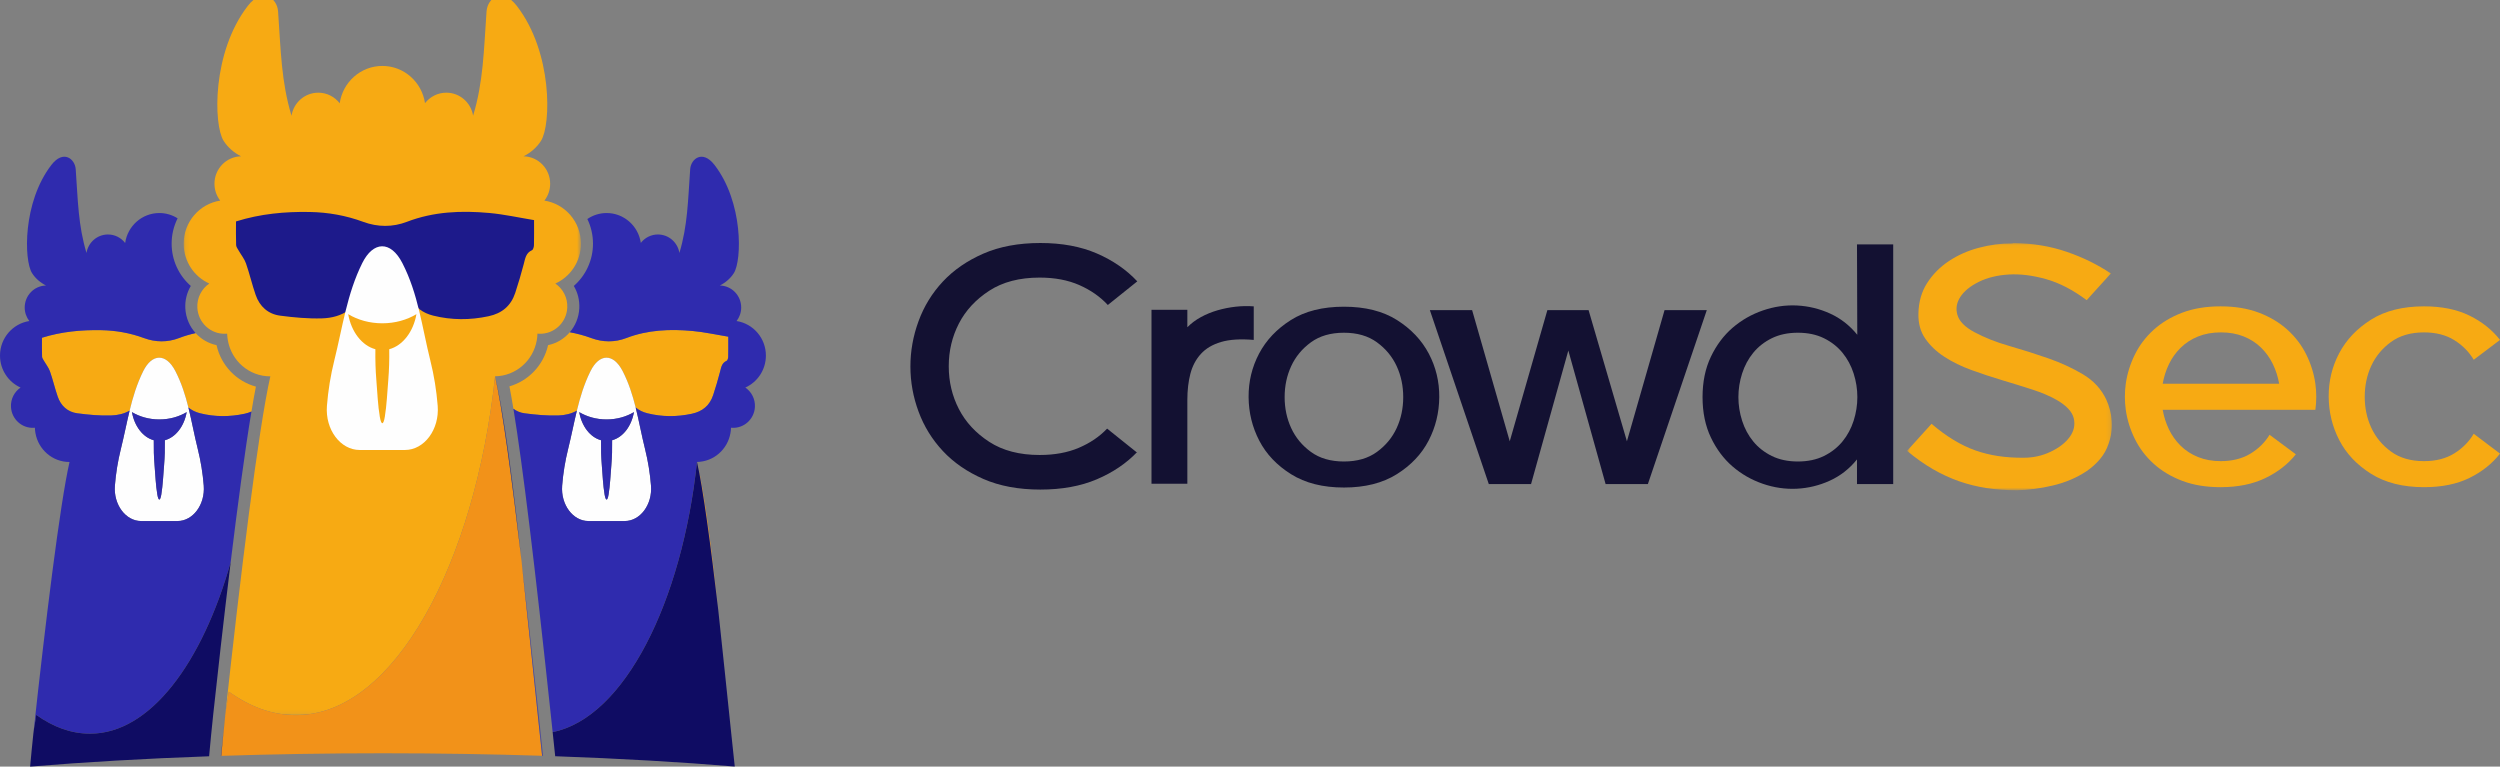 <svg width="587" height="180" viewBox="0 0 587 180" fill="none" xmlns="http://www.w3.org/2000/svg">
<rect x="0" y="0" width="587" height="180" fill="#808080" stroke="none"/>
<g clip-path="url(#clip0_180_24679)">
<mask id="mask0_180_24679" style="mask-type:alpha" maskUnits="userSpaceOnUse" x="43" y="-1" width="94" height="169">
<path d="M43.125 -1H136.407V167.907H43.125V-1Z" fill="white"/>
</mask>
<g mask="url(#mask0_180_24679)">
<path fill-rule="evenodd" clip-rule="evenodd" d="M69.504 167.907C92.615 167.907 111.55 132.197 116.238 88.358C121.146 88.279 125.191 84.67 126.028 79.932C126.121 79.41 126.185 78.877 126.196 78.33C126.295 78.341 126.392 78.356 126.493 78.362C130.011 78.547 133.011 75.812 133.195 72.254C133.315 69.911 132.179 67.801 130.388 66.576C133.932 64.981 136.407 61.394 136.407 57.217C136.407 52.092 132.684 47.859 127.827 47.103C128.671 46.009 129.177 44.637 129.177 43.143C129.177 39.627 126.394 36.774 122.936 36.699C124.61 35.855 126.071 34.585 127.033 33.061C129.41 29.293 129.79 12.302 121.347 1.382C117.867 -3.119 114.457 -0.406 114.242 2.666C113.58 12.065 113.499 19.129 111.088 27.174C110.595 24.106 107.971 21.761 104.799 21.761C102.765 21.761 100.958 22.727 99.79 24.226C99.069 19.282 94.868 15.483 89.778 15.483C84.68 15.483 80.472 19.296 79.763 24.254C78.597 22.739 76.78 21.761 74.734 21.761C71.562 21.761 68.937 24.105 68.445 27.174C66.034 19.129 65.953 12.065 65.292 2.666C65.076 -0.406 61.666 -3.119 58.186 1.382C49.743 12.302 50.123 29.293 52.499 33.061C53.462 34.585 54.923 35.855 56.596 36.699C53.138 36.774 50.356 39.627 50.356 43.143C50.356 44.637 50.862 46.009 51.706 47.103C46.849 47.859 43.125 52.092 43.125 57.217C43.125 61.394 45.6 64.981 49.145 66.576C47.353 67.801 46.217 69.911 46.338 72.254C46.521 75.812 49.522 78.547 53.04 78.362C53.141 78.356 53.237 78.341 53.336 78.33C53.347 78.856 53.409 79.369 53.495 79.873C54.318 84.694 58.455 88.366 63.457 88.366C63.465 88.366 63.472 88.365 63.479 88.365C60.677 100.632 56.37 135.742 52.892 167.886C53.088 166.065 53.513 164.233 53.713 162.397C58.724 165.961 63.889 167.907 69.504 167.907Z" fill="#F7AA13"/>
</g>
<path fill-rule="evenodd" clip-rule="evenodd" d="M89.915 176.867C102.813 176.867 115.332 177.072 127.282 177.457C126.97 174.487 126.651 171.47 126.326 168.422C125.05 156.453 123.772 143.704 122.466 131.745C120.207 112.571 117.982 96.017 116.238 88.357C111.55 132.196 92.615 167.906 69.504 167.906C63.889 167.906 58.725 165.96 53.713 162.396C53.512 164.232 53.089 166.064 52.892 167.885C52.541 171.123 52.238 174.326 51.947 177.477C64.079 177.079 76.802 176.867 89.915 176.867Z" fill="#F29219"/>
<path fill-rule="evenodd" clip-rule="evenodd" d="M50.843 81.038C48.919 80.638 47.215 79.626 45.931 78.212C44.62 78.499 43.317 78.88 42.025 79.376C39.345 80.404 36.531 80.382 33.819 79.381C30.561 78.178 27.216 77.586 23.76 77.521C19.07 77.433 14.45 77.862 9.855 79.3C9.855 80.89 9.823 82.324 9.878 83.754C9.891 84.106 10.169 84.458 10.357 84.79C10.816 85.596 11.432 86.341 11.732 87.201C12.415 89.154 12.877 91.187 13.557 93.143C14.313 95.319 15.9 96.746 18.148 97.041C20.761 97.385 23.418 97.634 26.046 97.555C27.71 97.506 29.182 97.132 30.433 96.415C31.203 93.254 32.139 90.146 33.631 87.143C35.682 83.015 38.965 82.839 41.182 87.143C42.601 89.897 43.505 92.759 44.232 95.672C44.996 96.321 45.914 96.768 46.97 97.033C50.446 97.904 53.919 97.901 57.429 97.149C58.013 97.024 58.546 96.847 59.038 96.627C59.396 94.474 59.746 92.503 60.083 90.776C55.527 89.538 51.92 85.845 50.843 81.038Z" fill="#F7AA13"/>
<path fill-rule="evenodd" clip-rule="evenodd" d="M38.712 103.366C38.743 105.33 38.688 107.283 38.53 109.205C38.336 111.558 38.237 113.907 37.877 116.105C37.622 117.662 37.214 117.728 36.938 116.105C36.567 113.921 36.478 111.558 36.285 109.205C36.127 107.283 36.072 105.33 36.103 103.366C33.574 102.69 31.566 100.093 30.98 96.761C32.777 97.843 35.001 98.483 37.408 98.483C39.815 98.483 42.038 97.843 43.835 96.761C43.248 100.093 41.241 102.69 38.712 103.366ZM47.837 114.024C47.609 111.142 47.147 108.278 46.439 105.439C45.624 102.166 45.036 98.886 44.234 95.672C43.506 92.758 42.602 89.897 41.183 87.143C38.966 82.839 35.683 83.014 33.632 87.143C32.14 90.145 31.204 93.254 30.434 96.415C29.708 99.391 29.129 102.413 28.375 105.439C27.668 108.278 27.205 111.142 26.978 114.024C26.626 118.49 29.513 122.339 33.142 122.339H41.673C45.303 122.339 48.19 118.49 47.837 114.024Z" fill="#FEFEFE"/>
<path fill-rule="evenodd" clip-rule="evenodd" d="M30.98 96.762C31.567 100.093 33.574 102.689 36.104 103.366C36.072 105.33 36.127 107.283 36.285 109.205C36.478 111.559 36.568 113.921 36.939 116.106C37.214 117.729 37.622 117.663 37.877 116.106C38.236 113.907 38.337 111.559 38.53 109.205C38.688 107.283 38.743 105.33 38.712 103.366C41.241 102.689 43.249 100.093 43.835 96.762C42.038 97.843 39.815 98.484 37.407 98.484C35 98.484 32.777 97.843 30.98 96.762Z" fill="#2F2BAE"/>
<path fill-rule="evenodd" clip-rule="evenodd" d="M128.69 81.039C127.629 85.753 124.085 89.426 119.619 90.718C119.914 92.243 120.223 93.996 120.548 95.973C121.278 96.534 122.15 96.909 123.166 97.042C125.779 97.386 128.437 97.635 131.063 97.557C132.729 97.507 134.2 97.133 135.451 96.417C136.221 93.255 137.157 90.147 138.65 87.144C140.7 83.016 143.984 82.841 146.2 87.144C147.618 89.898 148.523 92.759 149.25 95.673C150.015 96.322 150.932 96.769 151.988 97.034C155.464 97.904 158.937 97.902 162.448 97.15C164.971 96.609 166.646 95.196 167.455 92.759C168.05 90.967 168.576 89.149 169.06 87.322C169.334 86.287 169.451 85.234 170.609 84.72C170.833 84.621 170.973 84.105 170.983 83.776C171.021 82.299 170.999 80.821 170.999 79.052C168.16 78.587 165.392 77.967 162.591 77.711C157.32 77.228 152.101 77.436 147.043 79.377C144.363 80.406 141.548 80.383 138.837 79.382C137.179 78.769 135.497 78.317 133.79 78.01C132.487 79.533 130.708 80.62 128.69 81.039Z" fill="#F7AA13"/>
<path fill-rule="evenodd" clip-rule="evenodd" d="M143.729 103.366C143.76 105.33 143.705 107.283 143.548 109.205C143.355 111.558 143.254 113.907 142.895 116.105C142.639 117.662 142.232 117.728 141.956 116.105C141.585 113.921 141.496 111.558 141.303 109.205C141.145 107.283 141.09 105.33 141.122 103.366C138.591 102.69 136.584 100.093 135.998 96.761C137.794 97.843 140.018 98.483 142.425 98.483C144.833 98.483 147.055 97.843 148.852 96.761C148.267 100.093 146.259 102.69 143.729 103.366ZM152.854 114.024C152.627 111.142 152.165 108.278 151.458 105.439C150.641 102.166 150.054 98.886 149.251 95.672C148.523 92.758 147.619 89.897 146.201 87.143C143.984 82.839 140.701 83.014 138.65 87.143C137.158 90.145 136.222 93.254 135.452 96.415C134.727 99.391 134.147 102.413 133.394 105.439C132.686 108.278 132.224 111.142 131.996 114.024C131.643 118.49 134.53 122.339 138.16 122.339H146.69C150.32 122.339 153.207 118.49 152.854 114.024Z" fill="#FEFEFE"/>
<path fill-rule="evenodd" clip-rule="evenodd" d="M135.998 96.762C136.584 100.093 138.592 102.689 141.121 103.366C141.09 105.33 141.145 107.283 141.303 109.205C141.496 111.559 141.585 113.921 141.956 116.106C142.231 117.729 142.64 117.663 142.895 116.106C143.255 113.907 143.354 111.559 143.548 109.205C143.705 107.283 143.76 105.33 143.73 103.366C146.259 102.689 148.267 100.093 148.853 96.762C147.056 97.843 144.833 98.484 142.426 98.484C140.018 98.484 137.795 97.843 135.998 96.762Z" fill="#2F2BAE"/>
<path fill-rule="evenodd" clip-rule="evenodd" d="M163.656 108.467C165.055 114.61 166.839 127.885 168.651 143.261C167.065 128.745 165.425 115.683 163.656 108.467Z" fill="#F29219"/>
<path fill-rule="evenodd" clip-rule="evenodd" d="M55.414 51.992C61.144 50.199 66.904 49.663 72.751 49.773C77.061 49.854 81.231 50.593 85.294 52.093C88.675 53.341 92.184 53.369 95.525 52.087C101.832 49.667 108.34 49.407 114.911 50.009C118.404 50.329 121.856 51.102 125.395 51.681C125.395 53.888 125.424 55.73 125.375 57.571C125.364 57.981 125.188 58.625 124.909 58.749C123.465 59.39 123.319 60.703 122.978 61.993C122.375 64.271 121.718 66.538 120.976 68.773C119.968 71.811 117.879 73.573 114.733 74.247C110.355 75.186 106.025 75.188 101.692 74.102C99.3 73.503 97.454 72.185 96.355 69.891C95.015 67.093 93.723 64.267 92.265 61.532C91.899 60.845 91.004 60.096 90.307 60.048C89.743 60.01 88.902 60.865 88.547 61.524C87.487 63.494 86.473 65.511 85.681 67.603C83.895 72.327 80.384 74.612 75.602 74.754C72.325 74.852 69.012 74.541 65.754 74.112C62.952 73.744 60.972 71.965 60.029 69.251C59.182 66.813 58.606 64.279 57.755 61.843C57.38 60.771 56.611 59.842 56.041 58.837C55.806 58.423 55.459 57.984 55.442 57.546C55.374 55.762 55.414 53.973 55.414 51.992Z" fill="#1D1A8B"/>
<path fill-rule="evenodd" clip-rule="evenodd" d="M101.028 84.584C99.09 76.805 98.195 68.994 94.474 61.771C91.71 56.405 87.617 56.624 85.059 61.771C81.448 69.04 80.444 76.805 78.505 84.584C77.623 88.124 77.046 91.696 76.763 95.287C76.323 100.856 79.923 105.656 84.449 105.656H95.085C99.611 105.656 103.211 100.856 102.771 95.287C102.487 91.696 101.911 88.124 101.028 84.584Z" fill="#FEFEFE"/>
<path fill-rule="evenodd" clip-rule="evenodd" d="M97.781 73.764C95.541 75.112 92.769 75.91 89.768 75.91C86.766 75.91 83.995 75.112 81.754 73.764C82.484 77.917 84.987 81.155 88.141 81.998C88.102 84.447 88.172 86.883 88.368 89.279C88.609 92.213 88.72 95.159 89.182 97.883C89.526 99.907 90.035 99.824 90.352 97.883C90.801 95.142 90.926 92.213 91.167 89.279C91.364 86.883 91.432 84.447 91.394 81.998C94.548 81.155 97.051 77.917 97.781 73.764Z" fill="#F7AA13"/>
<path fill-rule="evenodd" clip-rule="evenodd" d="M21.156 172.266C35.31 172.266 47.51 155.565 54.162 132.014C55.733 119.172 57.467 106.073 59.038 96.628C58.546 96.848 58.013 97.025 57.43 97.15C53.919 97.903 50.446 97.905 46.97 97.034C45.914 96.769 44.997 96.322 44.232 95.673C45.035 98.888 45.623 102.167 46.439 105.441C47.146 108.28 47.608 111.144 47.836 114.025C48.189 118.491 45.302 122.341 41.672 122.341H33.142C29.512 122.341 26.625 118.491 26.978 114.025C27.205 111.144 27.667 108.28 28.375 105.441C29.129 102.415 29.708 99.393 30.434 96.416C29.183 97.133 27.711 97.507 26.045 97.557C23.419 97.635 20.761 97.386 18.148 97.043C15.9 96.747 14.313 95.32 13.557 93.144C12.878 91.189 12.415 89.156 11.732 87.202C11.432 86.342 10.815 85.598 10.358 84.791C10.169 84.459 9.891 84.107 9.878 83.756C9.823 82.325 9.855 80.891 9.855 79.302C14.451 77.863 19.071 77.434 23.76 77.522C27.216 77.587 30.562 78.18 33.819 79.382C36.531 80.383 39.345 80.406 42.025 79.378C43.317 78.882 44.62 78.501 45.931 78.214C44.53 76.671 43.631 74.65 43.515 72.404C43.417 70.513 43.878 68.695 44.801 67.141C41.991 64.689 40.299 61.084 40.299 57.217C40.299 55.076 40.805 53.053 41.703 51.263C40.459 50.478 38.992 50.02 37.417 50.02C33.328 50.02 29.953 53.078 29.385 57.054C28.448 55.84 26.991 55.056 25.351 55.056C22.806 55.056 20.701 56.936 20.307 59.396C18.373 52.944 18.308 47.279 17.778 39.741C17.605 37.277 14.87 35.102 12.079 38.711C5.307 47.469 5.612 61.096 7.518 64.118C8.289 65.341 9.462 66.359 10.804 67.036C8.03 67.096 5.799 69.385 5.799 72.204C5.799 73.403 6.206 74.502 6.881 75.379C2.986 75.986 0 79.381 0 83.491C0 86.841 1.985 89.718 4.828 90.998C3.391 91.98 2.48 93.673 2.577 95.552C2.724 98.406 5.13 100.598 7.952 100.45C8.032 100.445 8.11 100.433 8.189 100.425C8.198 100.847 8.247 101.257 8.316 101.661C8.977 105.529 12.295 108.474 16.307 108.474C16.312 108.474 16.318 108.473 16.325 108.473C14.077 118.311 10.623 146.47 7.833 172.25C7.99 170.789 8.33 169.32 8.492 167.847C12.511 170.706 16.652 172.266 21.156 172.266Z" fill="#2F2BAE"/>
<path fill-rule="evenodd" clip-rule="evenodd" d="M50.083 167.573C50.983 159.25 52.479 145.783 54.163 132.012C47.511 155.563 35.311 172.264 21.157 172.264C16.653 172.264 12.512 170.704 8.492 167.846C8.331 169.318 7.992 170.787 7.834 172.248C7.55 174.866 7.307 177.451 7.072 179.999C19.862 178.935 34.001 178.109 49.1 177.574C49.401 174.302 49.716 170.955 50.083 167.573Z" fill="#0F0C63"/>
<path fill-rule="evenodd" clip-rule="evenodd" d="M171.507 101.709C171.581 101.29 171.634 100.863 171.642 100.425C171.721 100.433 171.799 100.445 171.88 100.45C174.702 100.598 177.108 98.405 177.255 95.552C177.352 93.672 176.44 91.98 175.004 90.998C177.846 89.717 179.832 86.841 179.832 83.491C179.832 79.381 176.845 75.986 172.95 75.379C173.626 74.502 174.033 73.402 174.033 72.204C174.033 69.385 171.801 67.096 169.028 67.035C170.369 66.359 171.542 65.34 172.313 64.118C174.219 61.096 174.525 47.469 167.753 38.711C164.962 35.102 162.227 37.277 162.053 39.74C161.523 47.279 161.459 52.944 159.524 59.396C159.13 56.936 157.025 55.055 154.481 55.055C152.85 55.055 151.4 55.83 150.464 57.032C149.886 53.067 146.516 50.02 142.434 50.02C140.756 50.02 139.203 50.541 137.91 51.424C138.758 53.174 139.235 55.139 139.235 57.217C139.235 61.084 137.543 64.689 134.732 67.14C135.656 68.695 136.116 70.513 136.019 72.403C135.908 74.551 135.086 76.496 133.79 78.011C135.497 78.317 137.179 78.77 138.838 79.382C141.549 80.383 144.363 80.406 147.043 79.378C152.101 77.437 157.32 77.228 162.591 77.711C165.392 77.967 168.16 78.587 171 79.052C171 80.822 171.022 82.299 170.983 83.775C170.974 84.104 170.833 84.621 170.609 84.721C169.452 85.234 169.334 86.287 169.06 87.322C168.576 89.149 168.051 90.968 167.455 92.76C166.646 95.196 164.971 96.609 162.448 97.15C158.936 97.903 155.464 97.905 151.988 97.034C150.932 96.77 150.015 96.322 149.251 95.673C150.054 98.888 150.641 102.168 151.457 105.44C152.164 108.28 152.627 111.144 152.854 114.025C153.207 118.491 150.32 122.34 146.69 122.34H138.16C134.53 122.34 131.643 118.491 131.995 114.025C132.223 111.144 132.685 108.28 133.393 105.44C134.147 102.415 134.726 99.392 135.452 96.416C134.201 97.133 132.728 97.507 131.064 97.557C128.437 97.635 125.779 97.386 123.166 97.043C122.151 96.909 121.278 96.534 120.549 95.973C122.718 109.179 125.573 132.596 129.359 168.116C129.491 169.354 129.625 170.619 129.761 171.903C146.644 168.493 160.141 141.329 163.655 108.467C167.592 108.403 170.835 105.509 171.507 101.709Z" fill="#2F2BAE"/>
<path fill-rule="evenodd" clip-rule="evenodd" d="M171.747 172.679C170.724 163.08 169.699 152.855 168.651 143.262C166.839 127.885 165.055 114.61 163.656 108.467C160.142 141.33 146.645 168.494 129.762 171.903C129.955 173.727 130.153 175.61 130.359 177.563C145.503 178.095 159.687 178.917 172.52 179.981C172.267 177.579 172.009 175.145 171.747 172.679Z" fill="#0F0C63"/>
<path fill-rule="evenodd" clip-rule="evenodd" d="M127.283 177.458C127.356 177.46 127.431 177.462 127.505 177.465C127.192 174.493 126.873 171.473 126.548 168.422C125.242 156.17 123.848 143.469 122.467 131.746C123.773 143.705 125.051 156.454 126.326 168.422C126.651 171.47 126.971 174.488 127.283 177.458Z" fill="#4E4A98"/>
<path fill-rule="evenodd" clip-rule="evenodd" d="M116.238 88.357C117.983 96.017 120.207 112.571 122.467 131.746C120.489 113.644 118.444 97.356 116.238 88.357Z" fill="#3E3977"/>
<path fill-rule="evenodd" clip-rule="evenodd" d="M52.892 167.885C52.541 171.123 52.198 174.328 51.861 177.48C51.89 177.479 51.919 177.478 51.948 177.477C52.238 174.326 52.541 171.122 52.892 167.885Z" fill="#3E3977"/>
<path fill-rule="evenodd" clip-rule="evenodd" d="M267.035 106.107C264.479 108.789 261.31 110.932 257.532 112.54C253.751 114.148 249.332 114.953 244.276 114.953C239.162 114.953 234.702 114.122 230.895 112.46C227.088 110.799 223.92 108.614 221.391 105.906C218.862 103.2 216.959 100.116 215.681 96.659C214.402 93.201 213.764 89.663 213.764 86.044C213.764 82.426 214.402 78.876 215.681 75.391C216.959 71.906 218.862 68.81 221.391 66.102C223.92 63.396 227.088 61.211 230.895 59.549C234.702 57.888 239.162 57.057 244.276 57.057C249.332 57.057 253.751 57.874 257.532 59.509C261.31 61.144 264.479 63.328 267.035 66.063L260.116 71.611C258.336 69.681 256.114 68.127 253.446 66.947C250.779 65.768 247.665 65.178 244.109 65.178C239.385 65.178 235.439 66.208 232.271 68.268C229.103 70.329 226.727 72.897 225.143 75.973C223.559 79.048 222.767 82.393 222.767 86.004C222.767 89.617 223.559 92.961 225.143 96.037C226.727 99.113 229.103 101.681 232.271 103.741C235.439 105.802 239.385 106.831 244.109 106.831C247.611 106.831 250.681 106.268 253.321 105.142C255.961 104.016 258.17 102.517 259.95 100.639L266.869 106.18L267.035 106.107Z" fill="#131132"/>
<path fill-rule="evenodd" clip-rule="evenodd" d="M270.369 72.737H278.79V76.838C279.678 75.927 280.734 75.137 281.957 74.466C283.179 73.796 284.486 73.26 285.875 72.858C287.264 72.456 288.681 72.175 290.127 72.014C291.572 71.853 292.989 71.827 294.379 71.933V79.813C291.266 79.545 288.71 79.706 286.709 80.296C284.708 80.886 283.124 81.824 281.957 83.11C280.79 84.397 279.969 85.952 279.498 87.774C279.025 89.597 278.79 91.633 278.79 93.885V113.586H270.369V72.737Z" fill="#131132"/>
<path fill-rule="evenodd" clip-rule="evenodd" d="M315.555 78.125C312.442 78.125 309.857 78.876 307.801 80.376C305.745 81.878 304.202 83.741 303.175 85.965C302.146 88.191 301.633 90.616 301.633 93.242C301.633 95.87 302.146 98.295 303.175 100.519C304.202 102.744 305.745 104.608 307.801 106.108C309.857 107.61 312.442 108.359 315.555 108.359C318.667 108.359 321.251 107.61 323.308 106.108C325.364 104.608 326.906 102.744 327.935 100.519C328.963 98.295 329.477 95.87 329.477 93.242C329.477 90.616 328.963 88.191 327.935 85.965C326.906 83.741 325.364 81.878 323.308 80.376C321.251 78.876 318.667 78.125 315.555 78.125ZM315.555 114.471C310.607 114.471 306.468 113.426 303.133 111.335C299.798 109.244 297.31 106.618 295.671 103.455C294.031 100.292 293.198 96.888 293.171 93.242C293.142 89.597 293.963 86.194 295.63 83.03C297.297 79.868 299.784 77.24 303.091 75.15C306.398 73.059 310.553 72.014 315.555 72.014C320.557 72.014 324.711 73.059 328.019 75.15C331.324 77.24 333.812 79.868 335.479 83.03C337.147 86.194 337.966 89.597 337.939 93.242C337.91 96.888 337.076 100.292 335.438 103.455C333.798 106.618 331.312 109.244 327.977 111.335C324.642 113.426 320.501 114.471 315.555 114.471Z" fill="#131132"/>
<path fill-rule="evenodd" clip-rule="evenodd" d="M382 103.614L390.837 72.816H400.757L386.919 113.665H376.997L368.244 82.305L359.49 113.665H349.57L335.73 72.816H345.651L354.489 103.614L363.325 72.816H372.996L382 103.614Z" fill="#131132"/>
<path fill-rule="evenodd" clip-rule="evenodd" d="M422.141 78.124C419.814 78.124 417.778 78.553 416.032 79.409C414.287 80.268 412.832 81.408 411.668 82.827C410.504 84.249 409.631 85.871 409.05 87.692C408.468 89.516 408.177 91.364 408.177 93.24C408.177 95.118 408.468 96.967 409.05 98.789C409.631 100.612 410.504 102.235 411.668 103.654C412.832 105.075 414.287 106.214 416.032 107.072C417.778 107.929 419.814 108.358 422.141 108.358C424.468 108.358 426.505 107.929 428.251 107.072C429.997 106.214 431.45 105.075 432.615 103.654C433.778 102.235 434.651 100.612 435.233 98.789C435.814 96.967 436.106 95.118 436.106 93.24C436.106 91.364 435.814 89.516 435.233 87.692C434.651 85.871 433.778 84.249 432.615 82.827C431.45 81.408 429.997 80.268 428.251 79.409C426.505 78.553 424.468 78.124 422.141 78.124ZM436.022 57.377H444.526V113.665H436.022V107.875C434.243 110.075 432.116 111.735 429.644 112.861C427.171 113.987 424.586 114.617 421.892 114.751C419.194 114.884 416.528 114.495 413.889 113.585C411.248 112.674 408.886 111.321 406.803 109.524C404.718 107.728 403.022 105.463 401.717 102.729C400.41 99.995 399.758 96.833 399.758 93.24C399.758 89.65 400.411 86.486 401.721 83.752C403.029 81.018 404.727 78.754 406.815 76.957C408.903 75.162 411.27 73.809 413.915 72.896C416.56 71.986 419.231 71.597 421.932 71.73C424.633 71.865 427.223 72.494 429.7 73.621C432.178 74.746 434.308 76.408 436.09 78.606L436.022 57.377Z" fill="#131132"/>
<mask id="mask1_180_24679" style="mask-type:alpha" maskUnits="userSpaceOnUse" x="447" y="57" width="49" height="59">
<path d="M447.777 57.057H495.874V115.113H447.777V57.057Z" fill="#F7AA13"/>
</mask>
<g mask="url(#mask1_180_24679)">
<path fill-rule="evenodd" clip-rule="evenodd" d="M472.704 57.057C477.206 57.111 481.374 57.794 485.209 59.107C489.044 60.422 492.516 62.122 495.63 64.213L490.962 69.359L489.962 70.485C486.737 68.073 483.555 66.425 480.415 65.54C477.275 64.655 474.357 64.293 471.662 64.454C468.965 64.616 466.618 65.192 464.617 66.183C462.617 67.176 461.17 68.354 460.282 69.722C459.392 71.088 459.17 72.51 459.615 73.983C460.059 75.459 461.366 76.785 463.533 77.964C465.922 79.249 468.66 80.335 471.745 81.22C474.829 82.105 477.873 83.07 480.874 84.115C483.876 85.16 486.612 86.42 489.086 87.894C491.559 89.369 493.38 91.339 494.546 93.804C495.267 95.36 495.699 97.035 495.839 98.83C495.977 100.627 495.713 102.463 495.047 104.339C494.601 105.625 493.934 106.791 493.046 107.837C492.156 108.882 491.129 109.806 489.962 110.611C487.627 112.166 484.986 113.292 482.041 113.988C479.095 114.684 476.288 115.059 473.621 115.114C471.063 115.114 468.66 114.939 466.41 114.591C464.159 114.242 462.004 113.706 459.949 112.982C457.892 112.259 455.864 111.322 453.863 110.168C451.862 109.016 449.833 107.582 447.777 105.866L452.362 100.8L453.529 99.514C456.975 102.463 460.393 104.539 463.784 105.746C467.173 106.951 470.98 107.529 475.205 107.475C477.428 107.475 479.526 107.006 481.499 106.067C483.471 105.13 484.959 103.977 485.959 102.61C486.96 101.242 487.279 99.783 486.918 98.227C486.556 96.673 485.209 95.226 482.874 93.885C481.263 92.974 479.332 92.156 477.081 91.432C474.829 90.709 472.496 89.985 470.078 89.261C467.66 88.538 465.27 87.747 462.908 86.889C460.545 86.032 458.434 84.999 456.572 83.793C454.71 82.587 453.209 81.168 452.07 79.531C450.93 77.897 450.389 75.927 450.445 73.622C450.5 70.888 451.181 68.503 452.488 66.464C453.793 64.427 455.488 62.713 457.573 61.318C459.657 59.925 462.004 58.88 464.617 58.182C467.229 57.486 469.87 57.137 472.537 57.137L472.704 57.057Z" fill="#F7AA13"/>
</g>
<path fill-rule="evenodd" clip-rule="evenodd" d="M535.146 90.105C534.868 88.496 534.381 86.969 533.687 85.521C532.991 84.073 532.075 82.788 530.936 81.661C529.797 80.536 528.435 79.651 526.851 79.008C525.267 78.365 523.475 78.043 521.474 78.043C519.473 78.043 517.681 78.365 516.097 79.008C514.513 79.651 513.15 80.536 512.012 81.661C510.872 82.788 509.954 84.073 509.26 85.521C508.565 86.969 508.079 88.496 507.801 90.105H535.23H535.146ZM521.39 108.277C524.113 108.277 526.434 107.702 528.351 106.549C530.269 105.397 531.783 103.909 532.895 102.086L539.064 106.669C537.231 108.975 534.84 110.838 531.895 112.258C528.948 113.679 525.447 114.389 521.39 114.389C517.999 114.389 514.999 113.894 512.387 112.901C509.774 111.91 507.538 110.569 505.676 108.881C503.813 107.192 502.341 105.25 501.257 103.051C500.173 100.854 499.464 98.576 499.131 96.216C498.852 94.179 498.852 92.143 499.131 90.105C499.464 87.746 500.173 85.469 501.257 83.27C502.341 81.072 503.813 79.129 505.676 77.439C507.538 75.751 509.774 74.412 512.387 73.419C514.999 72.428 517.999 71.932 521.39 71.932C524.78 71.932 527.781 72.428 530.394 73.419C533.006 74.412 535.243 75.751 537.105 77.439C538.967 79.129 540.44 81.072 541.524 83.27C542.608 85.469 543.316 87.746 543.65 90.105C543.928 92.143 543.928 94.179 543.65 96.216H507.801C508.079 97.825 508.565 99.352 509.26 100.799C509.954 102.247 510.872 103.533 512.012 104.659C513.15 105.785 514.513 106.669 516.097 107.313C517.681 107.956 519.473 108.277 521.474 108.277H521.39Z" fill="#F7AA13"/>
<path fill-rule="evenodd" clip-rule="evenodd" d="M579.831 112.218C576.885 113.665 573.329 114.389 569.16 114.389C564.213 114.389 560.074 113.344 556.739 111.254C553.404 109.163 550.916 106.536 549.278 103.373C547.637 100.211 546.804 96.807 546.776 93.161C546.747 89.516 547.568 86.112 549.235 82.949C550.903 79.786 553.39 77.158 556.697 75.068C560.003 72.977 564.158 71.932 569.16 71.932C573.329 71.932 576.885 72.656 579.831 74.103C582.777 75.55 585.167 77.454 587.001 79.812L580.831 84.477C579.72 82.601 578.191 81.059 576.247 79.853C574.3 78.646 571.939 78.044 569.16 78.044C566.047 78.044 563.463 78.795 561.407 80.295C559.35 81.796 557.808 83.659 556.78 85.884C555.751 88.108 555.238 90.535 555.238 93.161C555.238 95.788 555.751 98.214 556.78 100.438C557.808 102.663 559.35 104.526 561.407 106.027C563.463 107.528 566.047 108.278 569.16 108.278C571.939 108.278 574.3 107.675 576.247 106.469C578.191 105.262 579.72 103.722 580.831 101.845L587.001 106.509C585.167 108.869 582.777 110.771 579.831 112.218Z" fill="#F7AA13"/>
</g>
<defs>
<clipPath id="clip0_180_24679">
<rect width="587" height="180" fill="white"/>
</clipPath>
</defs>
</svg>
